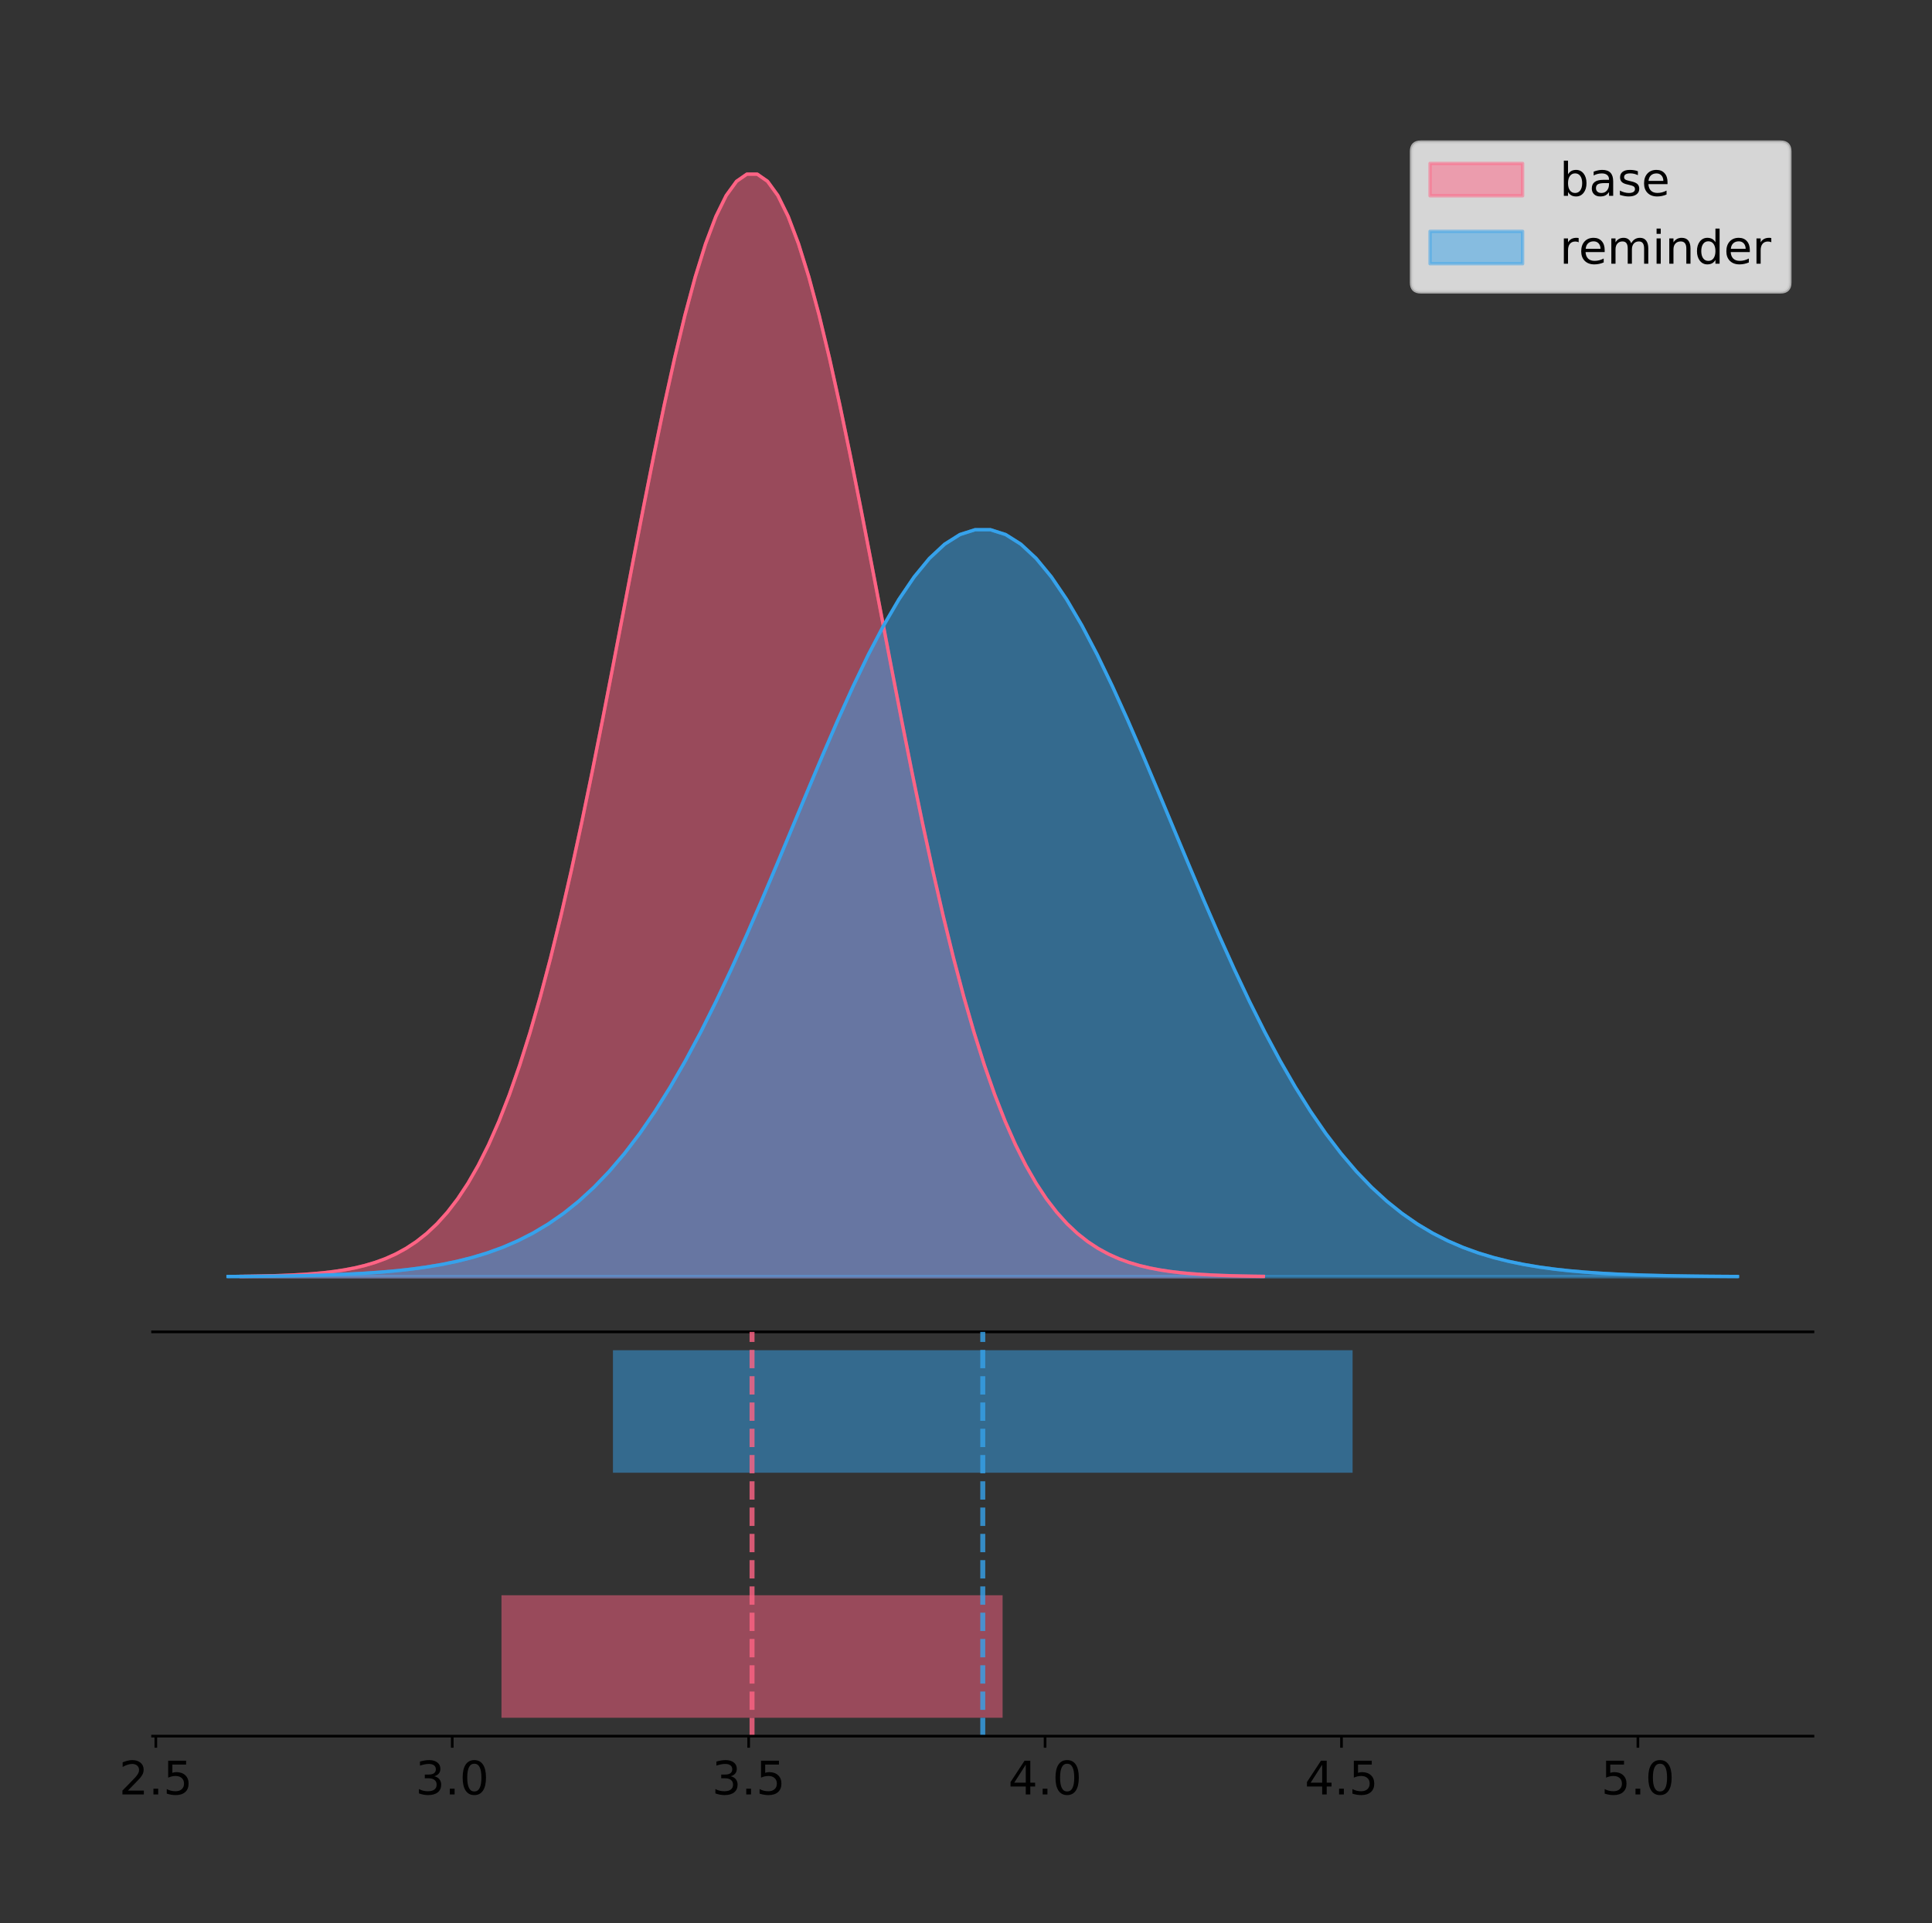 <?xml version="1.0" encoding="utf-8" standalone="no"?>
<!DOCTYPE svg PUBLIC "-//W3C//DTD SVG 1.1//EN"
  "http://www.w3.org/Graphics/SVG/1.1/DTD/svg11.dtd">
<!-- Created with matplotlib (https://matplotlib.org/) -->
<svg height="581.789pt" version="1.1" viewBox="0 0 584.343 581.789" width="584.343pt" xmlns="http://www.w3.org/2000/svg" xmlns:xlink="http://www.w3.org/1999/xlink">
 <rect x="0" y="0" width="584.343" height="581.789" fill="#333333" stroke="none"/>
 <defs>
  <style type="text/css">
*{stroke-linecap:butt;stroke-linejoin:round;}
  </style>
 </defs>
 <g id="figure_1">
  <g id="patch_1">
   <path d="M 0 581.789 
L 584.343 581.789 
L 584.343 0 
L 0 0 
z
" style="fill:none;"/>
  </g>
  <g id="axes_1">
   <g id="patch_2">
    <path d="M 46.143 402.93 
L 548.343 402.93 
L 548.343 36 
L 46.143 36 
z
" style="fill:none;"/>
   </g>
   <g id="PolyCollection_1">
    <defs>
     <path d="M 72.799 -195.538 
L 72.799 -195.65 
L 75.923 -195.692 
L 79.048 -195.749 
L 82.172 -195.825 
L 85.296 -195.925 
L 88.421 -196.058 
L 91.545 -196.23 
L 94.67 -196.455 
L 97.794 -196.744 
L 100.919 -197.115 
L 104.043 -197.585 
L 107.167 -198.179 
L 110.292 -198.923 
L 113.416 -199.848 
L 116.541 -200.99 
L 119.665 -202.39 
L 122.79 -204.093 
L 125.914 -206.151 
L 129.038 -208.617 
L 132.163 -211.552 
L 135.287 -215.017 
L 138.412 -219.078 
L 141.536 -223.801 
L 144.661 -229.25 
L 147.785 -235.488 
L 150.909 -242.572 
L 154.034 -250.552 
L 157.158 -259.468 
L 160.283 -269.344 
L 163.407 -280.192 
L 166.532 -292.002 
L 169.656 -304.744 
L 172.78 -318.365 
L 175.905 -332.786 
L 179.029 -347.901 
L 182.154 -363.58 
L 185.278 -379.667 
L 188.403 -395.98 
L 191.527 -412.318 
L 194.651 -428.462 
L 197.776 -444.18 
L 200.9 -459.23 
L 204.025 -473.372 
L 207.149 -486.366 
L 210.274 -497.987 
L 213.398 -508.025 
L 216.522 -516.294 
L 219.647 -522.64 
L 222.771 -526.94 
L 225.896 -529.111 
L 229.02 -529.111 
L 232.145 -526.94 
L 235.269 -522.64 
L 238.393 -516.294 
L 241.518 -508.025 
L 244.642 -497.987 
L 247.767 -486.366 
L 250.891 -473.372 
L 254.016 -459.23 
L 257.14 -444.18 
L 260.264 -428.462 
L 263.389 -412.318 
L 266.513 -395.98 
L 269.638 -379.667 
L 272.762 -363.58 
L 275.887 -347.901 
L 279.011 -332.786 
L 282.135 -318.365 
L 285.26 -304.744 
L 288.384 -292.002 
L 291.509 -280.192 
L 294.633 -269.344 
L 297.758 -259.468 
L 300.882 -250.552 
L 304.006 -242.572 
L 307.131 -235.488 
L 310.255 -229.25 
L 313.38 -223.801 
L 316.504 -219.078 
L 319.629 -215.017 
L 322.753 -211.552 
L 325.877 -208.617 
L 329.002 -206.151 
L 332.126 -204.093 
L 335.251 -202.39 
L 338.375 -200.99 
L 341.5 -199.848 
L 344.624 -198.923 
L 347.748 -198.179 
L 350.873 -197.585 
L 353.997 -197.115 
L 357.122 -196.744 
L 360.246 -196.455 
L 363.371 -196.23 
L 366.495 -196.058 
L 369.619 -195.925 
L 372.744 -195.825 
L 375.868 -195.749 
L 378.993 -195.692 
L 382.117 -195.65 
L 382.117 -195.538 
L 382.117 -195.538 
L 378.993 -195.538 
L 375.868 -195.538 
L 372.744 -195.538 
L 369.619 -195.538 
L 366.495 -195.538 
L 363.371 -195.538 
L 360.246 -195.538 
L 357.122 -195.538 
L 353.997 -195.538 
L 350.873 -195.538 
L 347.748 -195.538 
L 344.624 -195.538 
L 341.5 -195.538 
L 338.375 -195.538 
L 335.251 -195.538 
L 332.126 -195.538 
L 329.002 -195.538 
L 325.877 -195.538 
L 322.753 -195.538 
L 319.629 -195.538 
L 316.504 -195.538 
L 313.38 -195.538 
L 310.255 -195.538 
L 307.131 -195.538 
L 304.006 -195.538 
L 300.882 -195.538 
L 297.758 -195.538 
L 294.633 -195.538 
L 291.509 -195.538 
L 288.384 -195.538 
L 285.26 -195.538 
L 282.135 -195.538 
L 279.011 -195.538 
L 275.887 -195.538 
L 272.762 -195.538 
L 269.638 -195.538 
L 266.513 -195.538 
L 263.389 -195.538 
L 260.264 -195.538 
L 257.14 -195.538 
L 254.016 -195.538 
L 250.891 -195.538 
L 247.767 -195.538 
L 244.642 -195.538 
L 241.518 -195.538 
L 238.393 -195.538 
L 235.269 -195.538 
L 232.145 -195.538 
L 229.02 -195.538 
L 225.896 -195.538 
L 222.771 -195.538 
L 219.647 -195.538 
L 216.522 -195.538 
L 213.398 -195.538 
L 210.274 -195.538 
L 207.149 -195.538 
L 204.025 -195.538 
L 200.9 -195.538 
L 197.776 -195.538 
L 194.651 -195.538 
L 191.527 -195.538 
L 188.403 -195.538 
L 185.278 -195.538 
L 182.154 -195.538 
L 179.029 -195.538 
L 175.905 -195.538 
L 172.78 -195.538 
L 169.656 -195.538 
L 166.532 -195.538 
L 163.407 -195.538 
L 160.283 -195.538 
L 157.158 -195.538 
L 154.034 -195.538 
L 150.909 -195.538 
L 147.785 -195.538 
L 144.661 -195.538 
L 141.536 -195.538 
L 138.412 -195.538 
L 135.287 -195.538 
L 132.163 -195.538 
L 129.038 -195.538 
L 125.914 -195.538 
L 122.79 -195.538 
L 119.665 -195.538 
L 116.541 -195.538 
L 113.416 -195.538 
L 110.292 -195.538 
L 107.167 -195.538 
L 104.043 -195.538 
L 100.919 -195.538 
L 97.794 -195.538 
L 94.67 -195.538 
L 91.545 -195.538 
L 88.421 -195.538 
L 85.296 -195.538 
L 82.172 -195.538 
L 79.048 -195.538 
L 75.923 -195.538 
L 72.799 -195.538 
z
" id="m7d6e18fb0f" style="stroke:#ff6384;stroke-opacity:0.5;"/>
    </defs>
    <g clip-path="url(#p438699d8e8)">
     <use style="fill:#ff6384;fill-opacity:0.5;stroke:#ff6384;stroke-opacity:0.5;" x="0" xlink:href="#m7d6e18fb0f" y="581.789"/>
    </g>
   </g>
   <g id="PolyCollection_2">
    <defs>
     <path d="M 68.97 -195.538 
L 68.97 -195.614 
L 73.582 -195.643 
L 78.193 -195.681 
L 82.805 -195.732 
L 87.417 -195.8 
L 92.028 -195.89 
L 96.64 -196.007 
L 101.251 -196.159 
L 105.863 -196.355 
L 110.474 -196.606 
L 115.086 -196.925 
L 119.698 -197.327 
L 124.309 -197.831 
L 128.921 -198.458 
L 133.532 -199.232 
L 138.144 -200.18 
L 142.755 -201.334 
L 147.367 -202.728 
L 151.978 -204.399 
L 156.59 -206.388 
L 161.202 -208.735 
L 165.813 -211.487 
L 170.425 -214.687 
L 175.036 -218.378 
L 179.648 -222.605 
L 184.259 -227.405 
L 188.871 -232.811 
L 193.483 -238.852 
L 198.094 -245.543 
L 202.706 -252.893 
L 207.317 -260.894 
L 211.929 -269.528 
L 216.54 -278.756 
L 221.152 -288.526 
L 225.764 -298.767 
L 230.375 -309.39 
L 234.987 -320.289 
L 239.598 -331.341 
L 244.21 -342.411 
L 248.821 -353.349 
L 253.433 -363.998 
L 258.045 -374.195 
L 262.656 -383.776 
L 267.268 -392.58 
L 271.879 -400.453 
L 276.491 -407.254 
L 281.102 -412.857 
L 285.714 -417.156 
L 290.326 -420.069 
L 294.937 -421.54 
L 299.549 -421.54 
L 304.16 -420.069 
L 308.772 -417.156 
L 313.383 -412.857 
L 317.995 -407.254 
L 322.607 -400.453 
L 327.218 -392.58 
L 331.83 -383.776 
L 336.441 -374.195 
L 341.053 -363.998 
L 345.664 -353.349 
L 350.276 -342.411 
L 354.888 -331.341 
L 359.499 -320.289 
L 364.111 -309.39 
L 368.722 -298.767 
L 373.334 -288.526 
L 377.945 -278.756 
L 382.557 -269.528 
L 387.169 -260.894 
L 391.78 -252.893 
L 396.392 -245.543 
L 401.003 -238.852 
L 405.615 -232.811 
L 410.226 -227.405 
L 414.838 -222.605 
L 419.45 -218.378 
L 424.061 -214.687 
L 428.673 -211.487 
L 433.284 -208.735 
L 437.896 -206.388 
L 442.507 -204.399 
L 447.119 -202.728 
L 451.731 -201.334 
L 456.342 -200.18 
L 460.954 -199.232 
L 465.565 -198.458 
L 470.177 -197.831 
L 474.788 -197.327 
L 479.4 -196.925 
L 484.012 -196.606 
L 488.623 -196.355 
L 493.235 -196.159 
L 497.846 -196.007 
L 502.458 -195.89 
L 507.069 -195.8 
L 511.681 -195.732 
L 516.293 -195.681 
L 520.904 -195.643 
L 525.516 -195.614 
L 525.516 -195.538 
L 525.516 -195.538 
L 520.904 -195.538 
L 516.293 -195.538 
L 511.681 -195.538 
L 507.069 -195.538 
L 502.458 -195.538 
L 497.846 -195.538 
L 493.235 -195.538 
L 488.623 -195.538 
L 484.012 -195.538 
L 479.4 -195.538 
L 474.788 -195.538 
L 470.177 -195.538 
L 465.565 -195.538 
L 460.954 -195.538 
L 456.342 -195.538 
L 451.731 -195.538 
L 447.119 -195.538 
L 442.507 -195.538 
L 437.896 -195.538 
L 433.284 -195.538 
L 428.673 -195.538 
L 424.061 -195.538 
L 419.45 -195.538 
L 414.838 -195.538 
L 410.226 -195.538 
L 405.615 -195.538 
L 401.003 -195.538 
L 396.392 -195.538 
L 391.78 -195.538 
L 387.169 -195.538 
L 382.557 -195.538 
L 377.945 -195.538 
L 373.334 -195.538 
L 368.722 -195.538 
L 364.111 -195.538 
L 359.499 -195.538 
L 354.888 -195.538 
L 350.276 -195.538 
L 345.664 -195.538 
L 341.053 -195.538 
L 336.441 -195.538 
L 331.83 -195.538 
L 327.218 -195.538 
L 322.607 -195.538 
L 317.995 -195.538 
L 313.383 -195.538 
L 308.772 -195.538 
L 304.16 -195.538 
L 299.549 -195.538 
L 294.937 -195.538 
L 290.326 -195.538 
L 285.714 -195.538 
L 281.102 -195.538 
L 276.491 -195.538 
L 271.879 -195.538 
L 267.268 -195.538 
L 262.656 -195.538 
L 258.045 -195.538 
L 253.433 -195.538 
L 248.821 -195.538 
L 244.21 -195.538 
L 239.598 -195.538 
L 234.987 -195.538 
L 230.375 -195.538 
L 225.764 -195.538 
L 221.152 -195.538 
L 216.54 -195.538 
L 211.929 -195.538 
L 207.317 -195.538 
L 202.706 -195.538 
L 198.094 -195.538 
L 193.483 -195.538 
L 188.871 -195.538 
L 184.259 -195.538 
L 179.648 -195.538 
L 175.036 -195.538 
L 170.425 -195.538 
L 165.813 -195.538 
L 161.202 -195.538 
L 156.59 -195.538 
L 151.978 -195.538 
L 147.367 -195.538 
L 142.755 -195.538 
L 138.144 -195.538 
L 133.532 -195.538 
L 128.921 -195.538 
L 124.309 -195.538 
L 119.698 -195.538 
L 115.086 -195.538 
L 110.474 -195.538 
L 105.863 -195.538 
L 101.251 -195.538 
L 96.64 -195.538 
L 92.028 -195.538 
L 87.417 -195.538 
L 82.805 -195.538 
L 78.193 -195.538 
L 73.582 -195.538 
L 68.97 -195.538 
z
" id="mbb3dea75e9" style="stroke:#36a2eb;stroke-opacity:0.5;"/>
    </defs>
    <g clip-path="url(#p438699d8e8)">
     <use style="fill:#36a2eb;fill-opacity:0.5;stroke:#36a2eb;stroke-opacity:0.5;" x="0" xlink:href="#mbb3dea75e9" y="581.789"/>
    </g>
   </g>
   <g id="line2d_1">
    <path clip-path="url(#p438699d8e8)" d="M 72.799 386.139 
L 75.923 386.097 
L 79.048 386.04 
L 82.172 385.965 
L 85.296 385.864 
L 88.421 385.732 
L 91.545 385.559 
L 94.67 385.334 
L 97.794 385.045 
L 100.919 384.675 
L 104.043 384.204 
L 107.167 383.61 
L 110.292 382.867 
L 113.416 381.941 
L 116.541 380.799 
L 119.665 379.399 
L 122.79 377.696 
L 125.914 375.639 
L 129.038 373.172 
L 132.163 370.238 
L 135.287 366.772 
L 138.412 362.711 
L 141.536 357.989 
L 144.661 352.539 
L 147.785 346.301 
L 150.909 339.217 
L 154.034 331.237 
L 157.158 322.322 
L 160.283 312.445 
L 163.407 301.597 
L 166.532 289.787 
L 169.656 277.045 
L 172.78 263.424 
L 175.905 249.004 
L 179.029 233.888 
L 182.154 218.209 
L 185.278 202.123 
L 188.403 185.809 
L 191.527 169.471 
L 194.651 153.327 
L 197.776 137.61 
L 200.9 122.559 
L 204.025 108.418 
L 207.149 95.423 
L 210.274 83.803 
L 213.398 73.765 
L 216.522 65.495 
L 219.647 59.15 
L 222.771 54.85 
L 225.896 52.679 
L 229.02 52.679 
L 232.145 54.85 
L 235.269 59.15 
L 238.393 65.495 
L 241.518 73.765 
L 244.642 83.803 
L 247.767 95.423 
L 250.891 108.418 
L 254.016 122.559 
L 257.14 137.61 
L 260.264 153.327 
L 263.389 169.471 
L 266.513 185.809 
L 269.638 202.123 
L 272.762 218.209 
L 275.887 233.888 
L 279.011 249.004 
L 282.135 263.424 
L 285.26 277.045 
L 288.384 289.787 
L 291.509 301.597 
L 294.633 312.445 
L 297.758 322.322 
L 300.882 331.237 
L 304.006 339.217 
L 307.131 346.301 
L 310.255 352.539 
L 313.38 357.989 
L 316.504 362.711 
L 319.629 366.772 
L 322.753 370.238 
L 325.877 373.172 
L 329.002 375.639 
L 332.126 377.696 
L 335.251 379.399 
L 338.375 380.799 
L 341.5 381.941 
L 344.624 382.867 
L 347.748 383.61 
L 350.873 384.204 
L 353.997 384.675 
L 357.122 385.045 
L 360.246 385.334 
L 363.371 385.559 
L 366.495 385.732 
L 369.619 385.864 
L 372.744 385.965 
L 375.868 386.04 
L 378.993 386.097 
L 382.117 386.139 
" style="fill:none;stroke:#ff6384;stroke-linecap:square;"/>
   </g>
   <g id="line2d_2">
    <path clip-path="url(#p438699d8e8)" d="M 68.97 386.175 
L 73.582 386.147 
L 78.193 386.108 
L 82.805 386.057 
L 87.417 385.989 
L 92.028 385.899 
L 96.64 385.782 
L 101.251 385.63 
L 105.863 385.434 
L 110.474 385.183 
L 115.086 384.864 
L 119.698 384.462 
L 124.309 383.958 
L 128.921 383.331 
L 133.532 382.557 
L 138.144 381.609 
L 142.755 380.455 
L 147.367 379.061 
L 151.978 377.39 
L 156.59 375.402 
L 161.202 373.054 
L 165.813 370.303 
L 170.425 367.103 
L 175.036 363.411 
L 179.648 359.184 
L 184.259 354.385 
L 188.871 348.978 
L 193.483 342.938 
L 198.094 336.246 
L 202.706 328.897 
L 207.317 320.895 
L 211.929 312.262 
L 216.54 303.033 
L 221.152 293.263 
L 225.764 283.022 
L 230.375 272.399 
L 234.987 261.5 
L 239.598 250.448 
L 244.21 239.378 
L 248.821 228.441 
L 253.433 217.792 
L 258.045 207.595 
L 262.656 198.014 
L 267.268 189.21 
L 271.879 181.336 
L 276.491 174.536 
L 281.102 168.933 
L 285.714 164.634 
L 290.326 161.72 
L 294.937 160.249 
L 299.549 160.249 
L 304.16 161.72 
L 308.772 164.634 
L 313.383 168.933 
L 317.995 174.536 
L 322.607 181.336 
L 327.218 189.21 
L 331.83 198.014 
L 336.441 207.595 
L 341.053 217.792 
L 345.664 228.441 
L 350.276 239.378 
L 354.888 250.448 
L 359.499 261.5 
L 364.111 272.399 
L 368.722 283.022 
L 373.334 293.263 
L 377.945 303.033 
L 382.557 312.262 
L 387.169 320.895 
L 391.78 328.897 
L 396.392 336.246 
L 401.003 342.938 
L 405.615 348.978 
L 410.226 354.385 
L 414.838 359.184 
L 419.45 363.411 
L 424.061 367.103 
L 428.673 370.303 
L 433.284 373.054 
L 437.896 375.402 
L 442.507 377.39 
L 447.119 379.061 
L 451.731 380.455 
L 456.342 381.609 
L 460.954 382.557 
L 465.565 383.331 
L 470.177 383.958 
L 474.788 384.462 
L 479.4 384.864 
L 484.012 385.183 
L 488.623 385.434 
L 493.235 385.63 
L 497.846 385.782 
L 502.458 385.899 
L 507.069 385.989 
L 511.681 386.057 
L 516.293 386.108 
L 520.904 386.147 
L 525.516 386.175 
" style="fill:none;stroke:#36a2eb;stroke-linecap:square;"/>
   </g>
   <g id="patch_3">
    <path d="M 46.143 402.93 
L 548.343 402.93 
" style="fill:none;stroke:#000000;stroke-linecap:square;stroke-linejoin:miter;stroke-width:0.8;"/>
   </g>
   <g id="legend_1">
    <g id="patch_4">
     <path d="M 429.721 88.299 
L 538.543 88.299 
Q 541.343 88.299 541.343 85.499 
L 541.343 45.8 
Q 541.343 43 538.543 43 
L 429.721 43 
Q 426.921 43 426.921 45.8 
L 426.921 85.499 
Q 426.921 88.299 429.721 88.299 
z
" style="fill:#ffffff;opacity:0.8;stroke:#cccccc;stroke-linejoin:miter;"/>
    </g>
    <g id="patch_5">
     <path d="M 432.521 59.238 
L 460.521 59.238 
L 460.521 49.438 
L 432.521 49.438 
z
" style="fill:#ff6384;opacity:0.5;stroke:#ff6384;stroke-linejoin:miter;"/>
    </g>
    <g id="text_1">
     <!-- base -->
     <defs>
      <path d="M 48.688 27.297 
Q 48.688 37.203 44.609 42.844 
Q 40.531 48.484 33.406 48.484 
Q 26.266 48.484 22.188 42.844 
Q 18.109 37.203 18.109 27.297 
Q 18.109 17.391 22.188 11.75 
Q 26.266 6.109 33.406 6.109 
Q 40.531 6.109 44.609 11.75 
Q 48.688 17.391 48.688 27.297 
z
M 18.109 46.391 
Q 20.953 51.266 25.266 53.625 
Q 29.594 56 35.594 56 
Q 45.562 56 51.781 48.094 
Q 58.016 40.188 58.016 27.297 
Q 58.016 14.406 51.781 6.484 
Q 45.562 -1.422 35.594 -1.422 
Q 29.594 -1.422 25.266 0.953 
Q 20.953 3.328 18.109 8.203 
L 18.109 0 
L 9.078 0 
L 9.078 75.984 
L 18.109 75.984 
z
" id="DejaVuSans-98"/>
      <path d="M 34.281 27.484 
Q 23.391 27.484 19.188 25 
Q 14.984 22.516 14.984 16.5 
Q 14.984 11.719 18.141 8.906 
Q 21.297 6.109 26.703 6.109 
Q 34.188 6.109 38.703 11.406 
Q 43.219 16.703 43.219 25.484 
L 43.219 27.484 
z
M 52.203 31.203 
L 52.203 0 
L 43.219 0 
L 43.219 8.297 
Q 40.141 3.328 35.547 0.953 
Q 30.953 -1.422 24.312 -1.422 
Q 15.922 -1.422 10.953 3.297 
Q 6 8.016 6 15.922 
Q 6 25.141 12.172 29.828 
Q 18.359 34.516 30.609 34.516 
L 43.219 34.516 
L 43.219 35.406 
Q 43.219 41.609 39.141 45 
Q 35.062 48.391 27.688 48.391 
Q 23 48.391 18.547 47.266 
Q 14.109 46.141 10.016 43.891 
L 10.016 52.203 
Q 14.938 54.109 19.578 55.047 
Q 24.219 56 28.609 56 
Q 40.484 56 46.344 49.844 
Q 52.203 43.703 52.203 31.203 
z
" id="DejaVuSans-97"/>
      <path d="M 44.281 53.078 
L 44.281 44.578 
Q 40.484 46.531 36.375 47.5 
Q 32.281 48.484 27.875 48.484 
Q 21.188 48.484 17.844 46.438 
Q 14.5 44.391 14.5 40.281 
Q 14.5 37.156 16.891 35.375 
Q 19.281 33.594 26.516 31.984 
L 29.594 31.297 
Q 39.156 29.25 43.188 25.516 
Q 47.219 21.781 47.219 15.094 
Q 47.219 7.469 41.188 3.016 
Q 35.156 -1.422 24.609 -1.422 
Q 20.219 -1.422 15.453 -0.562 
Q 10.688 0.297 5.422 2 
L 5.422 11.281 
Q 10.406 8.688 15.234 7.391 
Q 20.062 6.109 24.812 6.109 
Q 31.156 6.109 34.562 8.281 
Q 37.984 10.453 37.984 14.406 
Q 37.984 18.062 35.516 20.016 
Q 33.062 21.969 24.703 23.781 
L 21.578 24.516 
Q 13.234 26.266 9.516 29.906 
Q 5.812 33.547 5.812 39.891 
Q 5.812 47.609 11.281 51.797 
Q 16.75 56 26.812 56 
Q 31.781 56 36.172 55.266 
Q 40.578 54.547 44.281 53.078 
z
" id="DejaVuSans-115"/>
      <path d="M 56.203 29.594 
L 56.203 25.203 
L 14.891 25.203 
Q 15.484 15.922 20.484 11.062 
Q 25.484 6.203 34.422 6.203 
Q 39.594 6.203 44.453 7.469 
Q 49.312 8.734 54.109 11.281 
L 54.109 2.781 
Q 49.266 0.734 44.188 -0.344 
Q 39.109 -1.422 33.891 -1.422 
Q 20.797 -1.422 13.156 6.188 
Q 5.516 13.812 5.516 26.812 
Q 5.516 40.234 12.766 48.109 
Q 20.016 56 32.328 56 
Q 43.359 56 49.781 48.891 
Q 56.203 41.797 56.203 29.594 
z
M 47.219 32.234 
Q 47.125 39.594 43.094 43.984 
Q 39.062 48.391 32.422 48.391 
Q 24.906 48.391 20.391 44.141 
Q 15.875 39.891 15.188 32.172 
z
" id="DejaVuSans-101"/>
     </defs>
     <g transform="translate(471.721 59.238)scale(0.14 -0.14)">
      <use xlink:href="#DejaVuSans-98"/>
      <use x="63.477" xlink:href="#DejaVuSans-97"/>
      <use x="124.756" xlink:href="#DejaVuSans-115"/>
      <use x="176.855" xlink:href="#DejaVuSans-101"/>
     </g>
    </g>
    <g id="patch_6">
     <path d="M 432.521 79.787 
L 460.521 79.787 
L 460.521 69.987 
L 432.521 69.987 
z
" style="fill:#36a2eb;opacity:0.5;stroke:#36a2eb;stroke-linejoin:miter;"/>
    </g>
    <g id="text_2">
     <!-- reminder -->
     <defs>
      <path d="M 41.109 46.297 
Q 39.594 47.172 37.812 47.578 
Q 36.031 48 33.891 48 
Q 26.266 48 22.188 43.047 
Q 18.109 38.094 18.109 28.812 
L 18.109 0 
L 9.078 0 
L 9.078 54.688 
L 18.109 54.688 
L 18.109 46.188 
Q 20.953 51.172 25.484 53.578 
Q 30.031 56 36.531 56 
Q 37.453 56 38.578 55.875 
Q 39.703 55.766 41.062 55.516 
z
" id="DejaVuSans-114"/>
      <path d="M 52 44.188 
Q 55.375 50.25 60.062 53.125 
Q 64.75 56 71.094 56 
Q 79.641 56 84.281 50.016 
Q 88.922 44.047 88.922 33.016 
L 88.922 0 
L 79.891 0 
L 79.891 32.719 
Q 79.891 40.578 77.094 44.375 
Q 74.312 48.188 68.609 48.188 
Q 61.625 48.188 57.562 43.547 
Q 53.516 38.922 53.516 30.906 
L 53.516 0 
L 44.484 0 
L 44.484 32.719 
Q 44.484 40.625 41.703 44.406 
Q 38.922 48.188 33.109 48.188 
Q 26.219 48.188 22.156 43.531 
Q 18.109 38.875 18.109 30.906 
L 18.109 0 
L 9.078 0 
L 9.078 54.688 
L 18.109 54.688 
L 18.109 46.188 
Q 21.188 51.219 25.484 53.609 
Q 29.781 56 35.688 56 
Q 41.656 56 45.828 52.969 
Q 50 49.953 52 44.188 
z
" id="DejaVuSans-109"/>
      <path d="M 9.422 54.688 
L 18.406 54.688 
L 18.406 0 
L 9.422 0 
z
M 9.422 75.984 
L 18.406 75.984 
L 18.406 64.594 
L 9.422 64.594 
z
" id="DejaVuSans-105"/>
      <path d="M 54.891 33.016 
L 54.891 0 
L 45.906 0 
L 45.906 32.719 
Q 45.906 40.484 42.875 44.328 
Q 39.844 48.188 33.797 48.188 
Q 26.516 48.188 22.312 43.547 
Q 18.109 38.922 18.109 30.906 
L 18.109 0 
L 9.078 0 
L 9.078 54.688 
L 18.109 54.688 
L 18.109 46.188 
Q 21.344 51.125 25.703 53.562 
Q 30.078 56 35.797 56 
Q 45.219 56 50.047 50.172 
Q 54.891 44.344 54.891 33.016 
z
" id="DejaVuSans-110"/>
      <path d="M 45.406 46.391 
L 45.406 75.984 
L 54.391 75.984 
L 54.391 0 
L 45.406 0 
L 45.406 8.203 
Q 42.578 3.328 38.25 0.953 
Q 33.938 -1.422 27.875 -1.422 
Q 17.969 -1.422 11.734 6.484 
Q 5.516 14.406 5.516 27.297 
Q 5.516 40.188 11.734 48.094 
Q 17.969 56 27.875 56 
Q 33.938 56 38.25 53.625 
Q 42.578 51.266 45.406 46.391 
z
M 14.797 27.297 
Q 14.797 17.391 18.875 11.75 
Q 22.953 6.109 30.078 6.109 
Q 37.203 6.109 41.297 11.75 
Q 45.406 17.391 45.406 27.297 
Q 45.406 37.203 41.297 42.844 
Q 37.203 48.484 30.078 48.484 
Q 22.953 48.484 18.875 42.844 
Q 14.797 37.203 14.797 27.297 
z
" id="DejaVuSans-100"/>
     </defs>
     <g transform="translate(471.721 79.787)scale(0.14 -0.14)">
      <use xlink:href="#DejaVuSans-114"/>
      <use x="41.082" xlink:href="#DejaVuSans-101"/>
      <use x="102.605" xlink:href="#DejaVuSans-109"/>
      <use x="200.018" xlink:href="#DejaVuSans-105"/>
      <use x="227.801" xlink:href="#DejaVuSans-110"/>
      <use x="291.18" xlink:href="#DejaVuSans-100"/>
      <use x="354.656" xlink:href="#DejaVuSans-101"/>
      <use x="416.18" xlink:href="#DejaVuSans-114"/>
     </g>
    </g>
   </g>
  </g>
  <g id="axes_2">
   <g id="patch_7">
    <path d="M 46.143 525.24 
L 548.343 525.24 
L 548.343 402.93 
L 46.143 402.93 
z
" style="fill:none;"/>
   </g>
   <g id="patch_8">
    <path clip-path="url(#p6c417ff84f)" d="M 151.675 519.68 
L 303.241 519.68 
L 303.241 482.617 
L 151.675 482.617 
z
" style="fill:#ff6384;opacity:0.5;"/>
   </g>
   <g id="patch_9">
    <path clip-path="url(#p6c417ff84f)" d="M 185.389 445.553 
L 409.097 445.553 
L 409.097 408.49 
L 185.389 408.49 
z
" style="fill:#36a2eb;opacity:0.5;"/>
   </g>
   <g id="matplotlib.axis_1">
    <g id="xtick_1">
     <g id="line2d_3">
      <defs>
       <path d="M 0 0 
L 0 3.5 
" id="m8248976e6d" style="stroke:#000000;stroke-width:0.8;"/>
      </defs>
      <g>
       <use style="stroke:#000000;stroke-width:0.8;" x="47.132" xlink:href="#m8248976e6d" y="525.24"/>
      </g>
     </g>
     <g id="text_3">
      <!-- 2.5 -->
      <defs>
       <path d="M 19.188 8.297 
L 53.609 8.297 
L 53.609 0 
L 7.328 0 
L 7.328 8.297 
Q 12.938 14.109 22.625 23.891 
Q 32.328 33.688 34.812 36.531 
Q 39.547 41.844 41.422 45.531 
Q 43.312 49.219 43.312 52.781 
Q 43.312 58.594 39.234 62.25 
Q 35.156 65.922 28.609 65.922 
Q 23.969 65.922 18.812 64.312 
Q 13.672 62.703 7.812 59.422 
L 7.812 69.391 
Q 13.766 71.781 18.938 73 
Q 24.125 74.219 28.422 74.219 
Q 39.75 74.219 46.484 68.547 
Q 53.219 62.891 53.219 53.422 
Q 53.219 48.922 51.531 44.891 
Q 49.859 40.875 45.406 35.406 
Q 44.188 33.984 37.641 27.219 
Q 31.109 20.453 19.188 8.297 
z
" id="DejaVuSans-50"/>
       <path d="M 10.688 12.406 
L 21 12.406 
L 21 0 
L 10.688 0 
z
" id="DejaVuSans-46"/>
       <path d="M 10.797 72.906 
L 49.516 72.906 
L 49.516 64.594 
L 19.828 64.594 
L 19.828 46.734 
Q 21.969 47.469 24.109 47.828 
Q 26.266 48.188 28.422 48.188 
Q 40.625 48.188 47.75 41.5 
Q 54.891 34.812 54.891 23.391 
Q 54.891 11.625 47.562 5.094 
Q 40.234 -1.422 26.906 -1.422 
Q 22.312 -1.422 17.547 -0.641 
Q 12.797 0.141 7.719 1.703 
L 7.719 11.625 
Q 12.109 9.234 16.797 8.062 
Q 21.484 6.891 26.703 6.891 
Q 35.156 6.891 40.078 11.328 
Q 45.016 15.766 45.016 23.391 
Q 45.016 31 40.078 35.438 
Q 35.156 39.891 26.703 39.891 
Q 22.75 39.891 18.812 39.016 
Q 14.891 38.141 10.797 36.281 
z
" id="DejaVuSans-53"/>
      </defs>
      <g transform="translate(36 542.878)scale(0.14 -0.14)">
       <use xlink:href="#DejaVuSans-50"/>
       <use x="63.623" xlink:href="#DejaVuSans-46"/>
       <use x="95.41" xlink:href="#DejaVuSans-53"/>
      </g>
     </g>
    </g>
    <g id="xtick_2">
     <g id="line2d_4">
      <g>
       <use style="stroke:#000000;stroke-width:0.8;" x="136.784" xlink:href="#m8248976e6d" y="525.24"/>
      </g>
     </g>
     <g id="text_4">
      <!-- 3.0 -->
      <defs>
       <path d="M 40.578 39.312 
Q 47.656 37.797 51.625 33 
Q 55.609 28.219 55.609 21.188 
Q 55.609 10.406 48.188 4.484 
Q 40.766 -1.422 27.094 -1.422 
Q 22.516 -1.422 17.656 -0.516 
Q 12.797 0.391 7.625 2.203 
L 7.625 11.719 
Q 11.719 9.328 16.594 8.109 
Q 21.484 6.891 26.812 6.891 
Q 36.078 6.891 40.938 10.547 
Q 45.797 14.203 45.797 21.188 
Q 45.797 27.641 41.281 31.266 
Q 36.766 34.906 28.719 34.906 
L 20.219 34.906 
L 20.219 43.016 
L 29.109 43.016 
Q 36.375 43.016 40.234 45.922 
Q 44.094 48.828 44.094 54.297 
Q 44.094 59.906 40.109 62.906 
Q 36.141 65.922 28.719 65.922 
Q 24.656 65.922 20.016 65.031 
Q 15.375 64.156 9.812 62.312 
L 9.812 71.094 
Q 15.438 72.656 20.344 73.438 
Q 25.25 74.219 29.594 74.219 
Q 40.828 74.219 47.359 69.109 
Q 53.906 64.016 53.906 55.328 
Q 53.906 49.266 50.438 45.094 
Q 46.969 40.922 40.578 39.312 
z
" id="DejaVuSans-51"/>
       <path d="M 31.781 66.406 
Q 24.172 66.406 20.328 58.906 
Q 16.5 51.422 16.5 36.375 
Q 16.5 21.391 20.328 13.891 
Q 24.172 6.391 31.781 6.391 
Q 39.453 6.391 43.281 13.891 
Q 47.125 21.391 47.125 36.375 
Q 47.125 51.422 43.281 58.906 
Q 39.453 66.406 31.781 66.406 
z
M 31.781 74.219 
Q 44.047 74.219 50.516 64.516 
Q 56.984 54.828 56.984 36.375 
Q 56.984 17.969 50.516 8.266 
Q 44.047 -1.422 31.781 -1.422 
Q 19.531 -1.422 13.062 8.266 
Q 6.594 17.969 6.594 36.375 
Q 6.594 54.828 13.062 64.516 
Q 19.531 74.219 31.781 74.219 
z
" id="DejaVuSans-48"/>
      </defs>
      <g transform="translate(125.652 542.878)scale(0.14 -0.14)">
       <use xlink:href="#DejaVuSans-51"/>
       <use x="63.623" xlink:href="#DejaVuSans-46"/>
       <use x="95.41" xlink:href="#DejaVuSans-48"/>
      </g>
     </g>
    </g>
    <g id="xtick_3">
     <g id="line2d_5">
      <g>
       <use style="stroke:#000000;stroke-width:0.8;" x="226.436" xlink:href="#m8248976e6d" y="525.24"/>
      </g>
     </g>
     <g id="text_5">
      <!-- 3.5 -->
      <g transform="translate(215.304 542.878)scale(0.14 -0.14)">
       <use xlink:href="#DejaVuSans-51"/>
       <use x="63.623" xlink:href="#DejaVuSans-46"/>
       <use x="95.41" xlink:href="#DejaVuSans-53"/>
      </g>
     </g>
    </g>
    <g id="xtick_4">
     <g id="line2d_6">
      <g>
       <use style="stroke:#000000;stroke-width:0.8;" x="316.088" xlink:href="#m8248976e6d" y="525.24"/>
      </g>
     </g>
     <g id="text_6">
      <!-- 4.0 -->
      <defs>
       <path d="M 37.797 64.312 
L 12.891 25.391 
L 37.797 25.391 
z
M 35.203 72.906 
L 47.609 72.906 
L 47.609 25.391 
L 58.016 25.391 
L 58.016 17.188 
L 47.609 17.188 
L 47.609 0 
L 37.797 0 
L 37.797 17.188 
L 4.891 17.188 
L 4.891 26.703 
z
" id="DejaVuSans-52"/>
      </defs>
      <g transform="translate(304.956 542.878)scale(0.14 -0.14)">
       <use xlink:href="#DejaVuSans-52"/>
       <use x="63.623" xlink:href="#DejaVuSans-46"/>
       <use x="95.41" xlink:href="#DejaVuSans-48"/>
      </g>
     </g>
    </g>
    <g id="xtick_5">
     <g id="line2d_7">
      <g>
       <use style="stroke:#000000;stroke-width:0.8;" x="405.74" xlink:href="#m8248976e6d" y="525.24"/>
      </g>
     </g>
     <g id="text_7">
      <!-- 4.5 -->
      <g transform="translate(394.607 542.878)scale(0.14 -0.14)">
       <use xlink:href="#DejaVuSans-52"/>
       <use x="63.623" xlink:href="#DejaVuSans-46"/>
       <use x="95.41" xlink:href="#DejaVuSans-53"/>
      </g>
     </g>
    </g>
    <g id="xtick_6">
     <g id="line2d_8">
      <g>
       <use style="stroke:#000000;stroke-width:0.8;" x="495.392" xlink:href="#m8248976e6d" y="525.24"/>
      </g>
     </g>
     <g id="text_8">
      <!-- 5.0 -->
      <g transform="translate(484.259 542.878)scale(0.14 -0.14)">
       <use xlink:href="#DejaVuSans-53"/>
       <use x="63.623" xlink:href="#DejaVuSans-46"/>
       <use x="95.41" xlink:href="#DejaVuSans-48"/>
      </g>
     </g>
    </g>
   </g>
   <g id="line2d_9">
    <path clip-path="url(#p6c417ff84f)" d="M 227.458 525.24 
L 227.458 402.93 
" style="fill:none;stroke:#ff6384;stroke-dasharray:5.55,2.4;stroke-dashoffset:0;stroke-opacity:0.8;stroke-width:1.5;"/>
   </g>
   <g id="line2d_10">
    <path clip-path="url(#p6c417ff84f)" d="M 297.243 525.24 
L 297.243 402.93 
" style="fill:none;stroke:#36a2eb;stroke-dasharray:5.55,2.4;stroke-dashoffset:0;stroke-opacity:0.8;stroke-width:1.5;"/>
   </g>
   <g id="patch_10">
    <path d="M 46.143 525.24 
L 548.343 525.24 
" style="fill:none;stroke:#000000;stroke-linecap:square;stroke-linejoin:miter;stroke-width:0.8;"/>
   </g>
  </g>
 </g>
 <defs>
  <clipPath id="p438699d8e8">
   <rect height="366.93" width="502.2" x="46.143" y="36"/>
  </clipPath>
  <clipPath id="p6c417ff84f">
   <rect height="122.31" width="502.2" x="46.143" y="402.93"/>
  </clipPath>
 </defs>
</svg>
